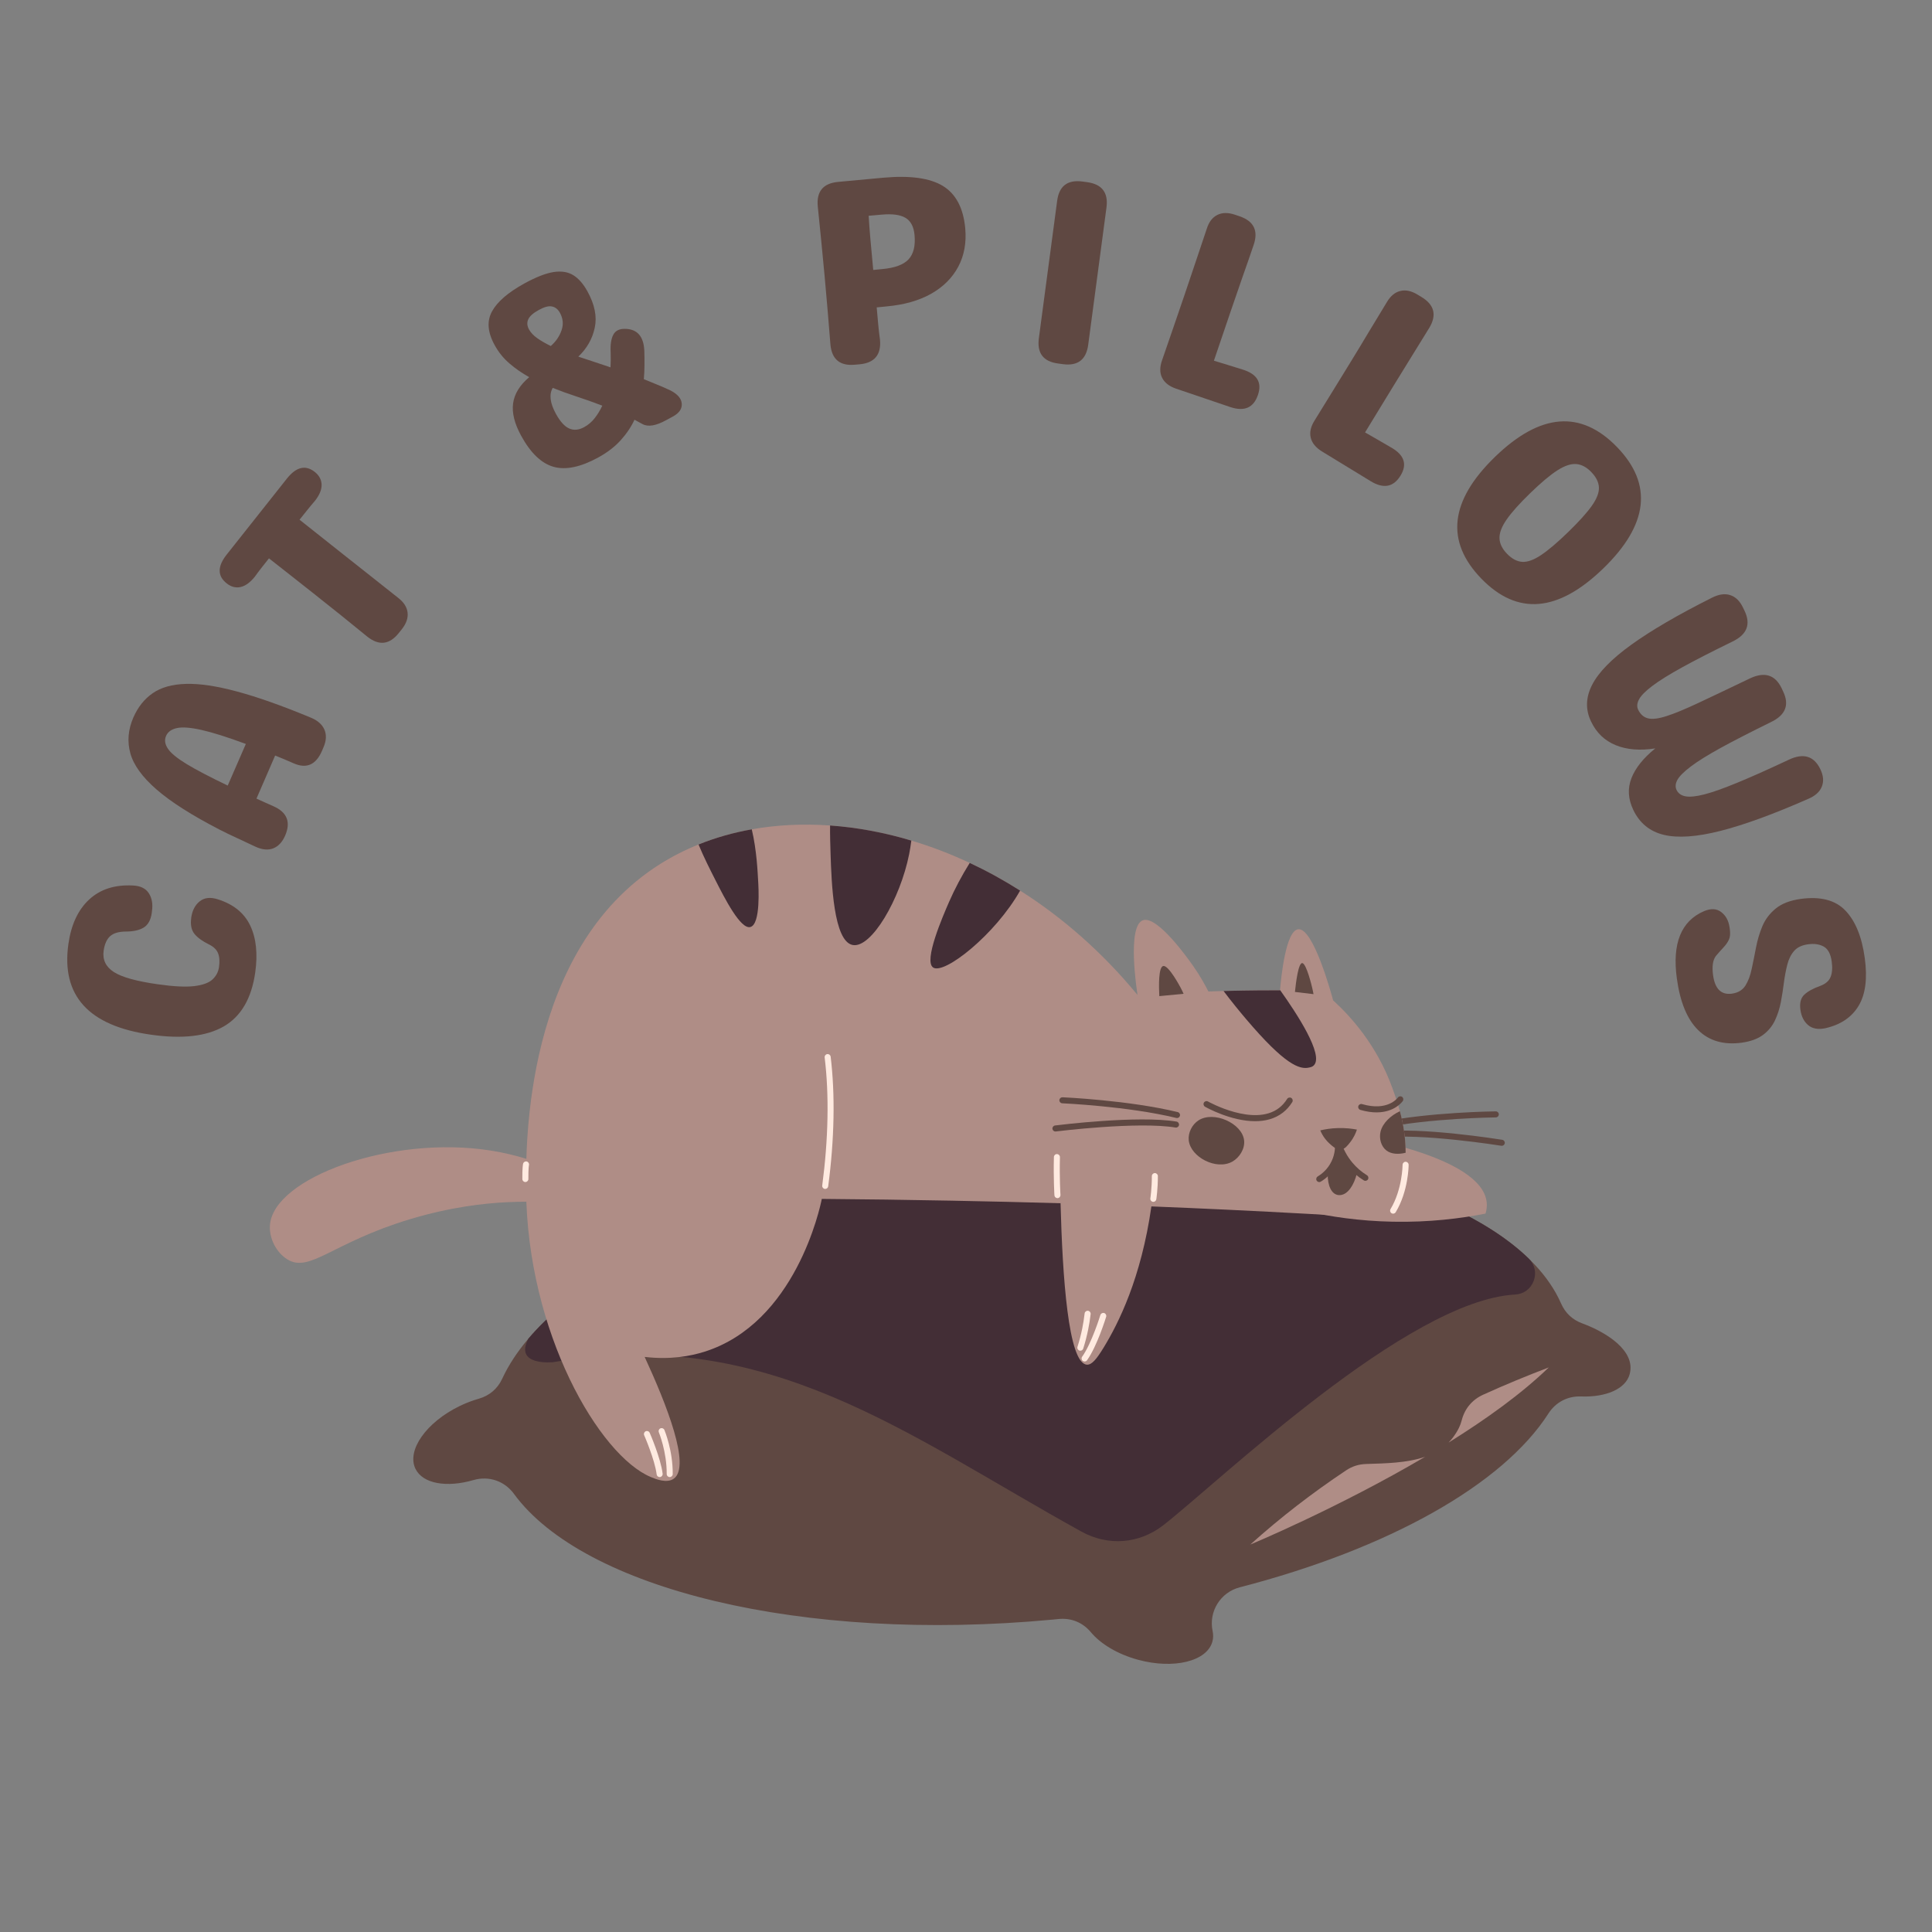 <svg xmlns="http://www.w3.org/2000/svg" xmlns:xlink="http://www.w3.org/1999/xlink" width="500" zoomAndPan="magnify" viewBox="0 0 375 375" height="500" preserveAspectRatio="xMidYMid meet" version="1.0"><rect x="0" y="0" width="375" height="375" fill="#808080" stroke="none"/><defs><g/><clipPath id="f2cd53c1f3"><path d="M 80 222 L 317 222 L 317 323 L 80 323 Z M 80 222 " clip-rule="nonzero"/></clipPath><clipPath id="e583a0220a"><path d="M 74.273 235.309 L 313.23 212.992 L 322.785 315.297 L 83.828 337.613 Z M 74.273 235.309 " clip-rule="nonzero"/></clipPath><clipPath id="c46b7ba93c"><path d="M 74.273 235.309 L 313.23 212.992 L 322.785 315.297 L 83.828 337.613 Z M 74.273 235.309 " clip-rule="nonzero"/></clipPath><clipPath id="5e48a79efe"><path d="M 101 222 L 298 222 L 298 300 L 101 300 Z M 101 222 " clip-rule="nonzero"/></clipPath><clipPath id="fb592bc202"><path d="M 74.273 235.309 L 313.23 212.992 L 322.785 315.297 L 83.828 337.613 Z M 74.273 235.309 " clip-rule="nonzero"/></clipPath><clipPath id="18f43b107c"><path d="M 74.273 235.309 L 313.23 212.992 L 322.785 315.297 L 83.828 337.613 Z M 74.273 235.309 " clip-rule="nonzero"/></clipPath><clipPath id="5981f6e654"><path d="M 242 265 L 301 265 L 301 300 L 242 300 Z M 242 265 " clip-rule="nonzero"/></clipPath><clipPath id="7e8341dd44"><path d="M 74.273 235.309 L 313.23 212.992 L 322.785 315.297 L 83.828 337.613 Z M 74.273 235.309 " clip-rule="nonzero"/></clipPath><clipPath id="f127211751"><path d="M 74.273 235.309 L 313.23 212.992 L 322.785 315.297 L 83.828 337.613 Z M 74.273 235.309 " clip-rule="nonzero"/></clipPath><clipPath id="a90901cdfd"><path d="M 267 219 L 292.141 219 L 292.141 223 L 267 223 Z M 267 219 " clip-rule="nonzero"/></clipPath><clipPath id="95e2cefcba"><path d="M 52.141 222 L 107 222 L 107 246 L 52.141 246 Z M 52.141 222 " clip-rule="nonzero"/></clipPath></defs><g fill="#5f4842" fill-opacity="1"><g transform="translate(46.588, 205.83)"><g><path d="M 2.953 -17.078 C 2.234 -12.023 0.191 -8.531 -3.172 -6.594 C -6.547 -4.664 -11.258 -4.133 -17.312 -5 C -29.395 -6.707 -34.727 -12.57 -33.312 -22.594 C -32.781 -26.352 -31.438 -29.234 -29.281 -31.234 C -27.125 -33.234 -24.289 -34.141 -20.781 -33.953 C -19.332 -33.891 -18.305 -33.391 -17.703 -32.453 C -17.098 -31.523 -16.895 -30.363 -17.094 -28.969 L -17.125 -28.656 C -17.32 -27.27 -17.844 -26.316 -18.688 -25.797 C -19.539 -25.273 -20.711 -25.016 -22.203 -25.016 C -23.555 -25.004 -24.555 -24.707 -25.203 -24.125 C -25.859 -23.539 -26.281 -22.602 -26.469 -21.312 C -26.719 -19.551 -26.055 -18.164 -24.484 -17.156 C -22.922 -16.156 -20.07 -15.363 -15.938 -14.781 C -12.945 -14.352 -10.613 -14.234 -8.938 -14.422 C -7.27 -14.617 -6.078 -15.047 -5.359 -15.703 C -4.641 -16.367 -4.211 -17.176 -4.078 -18.125 C -3.922 -19.219 -3.984 -20.113 -4.266 -20.812 C -4.547 -21.508 -5.125 -22.07 -6 -22.5 C -7.289 -23.133 -8.238 -23.82 -8.844 -24.562 C -9.445 -25.312 -9.656 -26.348 -9.469 -27.672 L -9.469 -27.719 C -9.27 -29.113 -8.719 -30.172 -7.812 -30.891 C -6.914 -31.609 -5.738 -31.734 -4.281 -31.266 C -1.258 -30.305 0.828 -28.609 1.984 -26.172 C 3.141 -23.734 3.461 -20.703 2.953 -17.078 Z M 2.953 -17.078 "/></g></g></g><g fill="#5f4842" fill-opacity="1"><g transform="translate(52.499, 168.744)"><g><path d="M -26.625 -29.453 C -25.738 -31.492 -24.477 -33.078 -22.844 -34.203 C -21.219 -35.328 -19.078 -35.926 -16.422 -36 C -13.773 -36.082 -10.477 -35.594 -6.531 -34.531 C -2.582 -33.477 2.176 -31.797 7.75 -29.484 C 9.125 -28.93 10.031 -28.145 10.469 -27.125 C 10.906 -26.113 10.844 -24.961 10.281 -23.672 L 9.984 -22.969 C 8.816 -20.301 7.004 -19.5 4.547 -20.562 C 3.922 -20.844 3.305 -21.109 2.703 -21.359 C 2.109 -21.617 1.508 -21.863 0.906 -22.094 L -2.719 -13.734 C -2.207 -13.516 -1.68 -13.273 -1.141 -13.016 C -0.609 -12.766 -0.047 -12.516 0.547 -12.266 C 3.223 -11.098 3.988 -9.191 2.844 -6.547 C 2.301 -5.297 1.531 -4.473 0.531 -4.078 C -0.457 -3.691 -1.609 -3.801 -2.922 -4.406 C -4.18 -5 -5.383 -5.562 -6.531 -6.094 C -7.688 -6.625 -8.785 -7.156 -9.828 -7.688 C -15.234 -10.477 -19.328 -13.082 -22.109 -15.5 C -24.891 -17.926 -26.586 -20.273 -27.203 -22.547 C -27.828 -24.816 -27.633 -27.117 -26.625 -29.453 Z M -8.297 -16.266 L -4.781 -24.344 C -8.383 -25.676 -11.254 -26.582 -13.391 -27.062 C -15.523 -27.539 -17.117 -27.66 -18.172 -27.422 C -19.223 -27.191 -19.922 -26.688 -20.266 -25.906 C -20.609 -25.113 -20.488 -24.285 -19.906 -23.422 C -19.332 -22.555 -18.117 -21.562 -16.266 -20.438 C -14.41 -19.312 -11.754 -17.922 -8.297 -16.266 Z M -8.297 -16.266 "/></g></g></g><g fill="#5f4842" fill-opacity="1"><g transform="translate(68.408, 134.22)"><g><path d="M -7.297 -42.609 C -6.441 -41.922 -6.004 -41.086 -5.984 -40.109 C -5.973 -39.141 -6.414 -38.094 -7.312 -36.969 C -7.852 -36.344 -8.359 -35.734 -8.828 -35.141 C -9.297 -34.547 -9.773 -33.945 -10.266 -33.344 L -1.719 -26.562 C 0.051 -25.164 1.812 -23.773 3.562 -22.391 C 5.312 -21.004 7.07 -19.609 8.844 -18.203 C 9.957 -17.348 10.578 -16.391 10.703 -15.328 C 10.828 -14.266 10.453 -13.18 9.578 -12.078 L 9 -11.359 C 7.195 -9.078 5.156 -8.844 2.875 -10.656 C 1.145 -12.07 -0.594 -13.484 -2.344 -14.891 C -4.094 -16.297 -5.852 -17.695 -7.625 -19.094 C -9.039 -20.227 -10.473 -21.359 -11.922 -22.484 C -13.379 -23.617 -14.805 -24.738 -16.203 -25.844 C -16.648 -25.281 -17.102 -24.707 -17.562 -24.125 C -18.02 -23.551 -18.477 -22.941 -18.938 -22.297 C -19.832 -21.172 -20.754 -20.5 -21.703 -20.281 C -22.66 -20.07 -23.566 -20.312 -24.422 -21 C -26.223 -22.426 -26.219 -24.285 -24.406 -26.578 L -12.719 -41.328 C -10.906 -43.609 -9.098 -44.035 -7.297 -42.609 Z M -7.297 -42.609 "/></g></g></g><g fill="#5f4842" fill-opacity="1"><g transform="translate(91.942, 106.841)"><g/></g></g><g fill="#5f4842" fill-opacity="1"><g transform="translate(106.109, 94.348)"><g><path d="M 24 -18.578 C 25.406 -17.859 26.145 -17 26.219 -16 C 26.301 -15.008 25.727 -14.176 24.5 -13.5 L 23.203 -12.797 C 21.223 -11.703 19.691 -11.445 18.609 -12.031 C 18.16 -12.289 17.641 -12.57 17.047 -12.875 C 16.379 -11.457 15.484 -10.129 14.359 -8.891 C 13.242 -7.648 11.801 -6.539 10.031 -5.562 C 6.613 -3.688 3.723 -3.078 1.359 -3.734 C -1.004 -4.391 -3.109 -6.398 -4.953 -9.766 C -6.242 -12.117 -6.766 -14.211 -6.516 -16.047 C -6.273 -17.879 -5.234 -19.578 -3.391 -21.141 C -4.805 -21.93 -6.086 -22.82 -7.234 -23.812 C -8.391 -24.801 -9.344 -25.984 -10.094 -27.359 C -11.469 -29.848 -11.641 -32.031 -10.609 -33.906 C -9.586 -35.781 -7.492 -37.586 -4.328 -39.328 C -2.047 -40.578 -0.148 -41.316 1.359 -41.547 C 2.879 -41.773 4.156 -41.566 5.188 -40.922 C 6.219 -40.273 7.129 -39.227 7.922 -37.781 C 9.328 -35.227 9.797 -32.875 9.328 -30.719 C 8.867 -28.57 7.805 -26.707 6.141 -25.125 C 7.109 -24.801 8.117 -24.469 9.172 -24.125 C 10.223 -23.781 11.297 -23.422 12.391 -23.047 C 12.441 -24.023 12.453 -24.973 12.422 -25.891 C 12.336 -27.398 12.504 -28.555 12.922 -29.359 C 13.336 -30.16 14.102 -30.547 15.219 -30.516 C 17.57 -30.484 18.816 -29.078 18.953 -26.297 C 18.984 -25.379 18.992 -24.457 18.984 -23.531 C 18.984 -22.613 18.941 -21.688 18.859 -20.75 C 19.734 -20.395 20.598 -20.039 21.453 -19.688 C 22.316 -19.344 23.164 -18.973 24 -18.578 Z M -1.516 -34.188 C -2.609 -33.594 -3.297 -32.984 -3.578 -32.359 C -3.859 -31.734 -3.805 -31.078 -3.422 -30.391 C -3.086 -29.785 -2.555 -29.223 -1.828 -28.703 C -1.098 -28.191 -0.223 -27.688 0.797 -27.188 C 1.773 -28.039 2.469 -29.047 2.875 -30.203 C 3.289 -31.367 3.191 -32.508 2.578 -33.625 C 2.203 -34.312 1.691 -34.723 1.047 -34.859 C 0.41 -35.004 -0.441 -34.781 -1.516 -34.188 Z M 7.266 -11.438 C 8.055 -11.863 8.738 -12.441 9.312 -13.172 C 9.883 -13.898 10.379 -14.711 10.797 -15.609 C 9.109 -16.254 7.453 -16.844 5.828 -17.375 C 4.203 -17.906 2.648 -18.469 1.172 -19.062 C 0.441 -17.789 0.648 -16.109 1.797 -14.016 C 2.629 -12.504 3.492 -11.555 4.391 -11.172 C 5.285 -10.785 6.242 -10.875 7.266 -11.438 Z M 7.266 -11.438 "/></g></g></g><g fill="#5f4842" fill-opacity="1"><g transform="translate(139.92, 77.56)"><g/></g></g><g fill="#5f4842" fill-opacity="1"><g transform="translate(157.729, 71.539)"><g><path d="M 8.203 -0.75 C 5.297 -0.477 3.711 -1.797 3.453 -4.703 C 3.273 -6.93 3.094 -9.16 2.906 -11.391 C 2.719 -13.629 2.52 -15.875 2.312 -18.125 C 2.113 -20.344 1.898 -22.57 1.672 -24.812 C 1.453 -27.051 1.227 -29.273 1 -31.484 C 0.727 -34.379 2.047 -35.961 4.953 -36.234 L 13.75 -37.047 C 18.938 -37.516 22.785 -36.977 25.297 -35.438 C 27.816 -33.895 29.258 -31.156 29.625 -27.219 C 29.875 -24.426 29.422 -21.941 28.266 -19.766 C 27.109 -17.598 25.352 -15.848 23 -14.516 C 20.645 -13.191 17.758 -12.375 14.344 -12.062 L 12.438 -11.875 C 12.531 -10.82 12.625 -9.77 12.719 -8.719 C 12.812 -7.676 12.93 -6.633 13.078 -5.594 C 13.336 -2.688 12.02 -1.098 9.125 -0.828 Z M 11.766 -19.141 L 13.516 -19.312 C 15.941 -19.531 17.641 -20.156 18.609 -21.188 C 19.586 -22.227 19.977 -23.812 19.781 -25.938 C 19.633 -27.539 19.051 -28.645 18.031 -29.25 C 17.02 -29.863 15.457 -30.07 13.344 -29.875 L 10.875 -29.656 C 10.957 -28.281 11.066 -26.812 11.203 -25.25 C 11.348 -23.695 11.535 -21.66 11.766 -19.141 Z M 11.766 -19.141 "/></g></g></g><g fill="#5f4842" fill-opacity="1"><g transform="translate(197.237, 69.482)"><g><path d="M 8.156 1.078 C 5.27 0.703 4.02 -0.93 4.406 -3.828 L 7.953 -30.484 C 8.328 -33.367 9.957 -34.625 12.844 -34.25 L 13.766 -34.125 C 16.648 -33.738 17.906 -32.102 17.531 -29.219 L 13.984 -2.562 C 13.598 0.332 11.961 1.586 9.078 1.203 Z M 8.156 1.078 "/></g></g></g><g fill="#5f4842" fill-opacity="1"><g transform="translate(220.463, 72.778)"><g><path d="M 15.156 -2.766 C 16.082 -2.492 17.004 -2.211 17.922 -1.922 C 18.836 -1.629 19.758 -1.344 20.688 -1.062 C 23.531 -0.195 24.535 1.445 23.703 3.875 C 22.859 6.375 21.055 7.156 18.297 6.219 L 7.797 2.656 C 6.461 2.195 5.562 1.488 5.094 0.531 C 4.625 -0.426 4.629 -1.566 5.109 -2.891 C 5.836 -5.035 6.57 -7.164 7.312 -9.281 C 8.051 -11.406 8.773 -13.52 9.484 -15.625 C 10.203 -17.738 10.914 -19.859 11.625 -21.984 C 12.332 -24.117 13.047 -26.242 13.766 -28.359 C 14.18 -29.691 14.867 -30.594 15.828 -31.062 C 16.785 -31.539 17.93 -31.551 19.266 -31.094 L 20.141 -30.797 C 22.898 -29.859 23.812 -28.008 22.875 -25.25 C 22.156 -23.133 21.422 -21.02 20.672 -18.906 C 19.93 -16.789 19.203 -14.676 18.484 -12.562 Z M 15.156 -2.766 "/></g></g></g><g fill="#5f4842" fill-opacity="1"><g transform="translate(249.551, 83.322)"><g><path d="M 15.406 0.609 C 16.238 1.078 17.07 1.555 17.906 2.047 C 18.738 2.535 19.57 3.02 20.406 3.5 C 23.008 4.957 23.641 6.785 22.297 8.984 C 20.922 11.234 18.988 11.598 16.5 10.078 L 7.031 4.297 C 5.832 3.555 5.109 2.664 4.859 1.625 C 4.609 0.594 4.859 -0.516 5.609 -1.703 C 6.785 -3.629 7.969 -5.547 9.156 -7.453 C 10.344 -9.359 11.516 -11.266 12.672 -13.172 C 13.836 -15.066 14.992 -16.977 16.141 -18.906 C 17.297 -20.832 18.457 -22.75 19.625 -24.656 C 20.332 -25.863 21.207 -26.594 22.25 -26.844 C 23.289 -27.102 24.41 -26.863 25.609 -26.125 L 26.391 -25.656 C 28.879 -24.133 29.363 -22.129 27.844 -19.641 C 26.676 -17.734 25.5 -15.828 24.312 -13.922 C 23.133 -12.016 21.961 -10.113 20.797 -8.219 Z M 15.406 0.609 "/></g></g></g><g fill="#5f4842" fill-opacity="1"><g transform="translate(275.582, 99.244)"><g><path d="M 11.938 13.062 C 4.926 5.82 5.816 -2.055 14.609 -10.578 C 23.379 -19.078 31.27 -19.707 38.281 -12.469 C 45.27 -5.258 44.379 2.594 35.609 11.094 C 26.816 19.613 18.926 20.27 11.938 13.062 Z M 16.922 8.234 C 17.879 9.223 18.867 9.75 19.891 9.812 C 20.91 9.875 22.125 9.438 23.531 8.5 C 24.938 7.562 26.688 6.078 28.781 4.047 C 30.875 2.016 32.406 0.316 33.375 -1.047 C 34.344 -2.41 34.805 -3.598 34.766 -4.609 C 34.734 -5.629 34.238 -6.633 33.281 -7.625 C 32.352 -8.582 31.375 -9.098 30.344 -9.172 C 29.32 -9.254 28.102 -8.844 26.688 -7.938 C 25.281 -7.031 23.531 -5.562 21.438 -3.531 C 19.344 -1.5 17.812 0.211 16.844 1.609 C 15.883 3.004 15.426 4.219 15.469 5.25 C 15.508 6.281 15.992 7.273 16.922 8.234 Z M 16.922 8.234 "/></g></g></g><g fill="#5f4842" fill-opacity="1"><g transform="translate(303.386, 127.497)"><g><path d="M 43.812 19.969 C 46.664 18.613 48.711 19.234 49.953 21.828 C 50.547 23.066 50.633 24.191 50.219 25.203 C 49.812 26.223 48.91 27.02 47.516 27.594 C 40.797 30.551 35.141 32.613 30.547 33.781 C 25.953 34.945 22.289 35.203 19.562 34.547 C 16.844 33.891 14.867 32.281 13.641 29.719 C 12.617 27.582 12.5 25.52 13.281 23.531 C 14.062 21.551 15.602 19.629 17.906 17.766 C 14.945 18.234 12.383 18.023 10.219 17.141 C 8.062 16.254 6.469 14.723 5.438 12.547 C 4.32 10.234 4.395 7.852 5.656 5.406 C 6.914 2.969 9.461 0.367 13.297 -2.391 C 17.129 -5.148 22.32 -8.176 28.875 -11.469 C 30.227 -12.156 31.422 -12.328 32.453 -11.984 C 33.492 -11.648 34.316 -10.848 34.922 -9.578 L 35.234 -8.938 C 36.492 -6.301 35.695 -4.305 32.844 -2.953 C 28.863 -1.004 25.613 0.66 23.094 2.047 C 20.57 3.441 18.648 4.641 17.328 5.641 C 16.004 6.641 15.145 7.508 14.75 8.25 C 14.352 8.988 14.297 9.656 14.578 10.25 C 15.023 11.176 15.672 11.738 16.516 11.938 C 17.359 12.145 18.562 11.992 20.125 11.484 C 21.688 10.984 23.77 10.117 26.375 8.891 C 28.977 7.672 32.273 6.102 36.266 4.188 C 39.117 2.832 41.176 3.473 42.438 6.109 L 42.719 6.719 C 43.977 9.332 43.18 11.316 40.328 12.672 C 36.348 14.629 33.094 16.301 30.562 17.688 C 28.039 19.082 26.117 20.281 24.797 21.281 C 23.473 22.281 22.609 23.141 22.203 23.859 C 21.805 24.586 21.75 25.242 22.031 25.828 C 22.344 26.484 22.91 26.895 23.734 27.062 C 24.566 27.227 25.785 27.109 27.391 26.703 C 28.992 26.297 31.129 25.539 33.797 24.438 C 36.461 23.344 39.801 21.852 43.812 19.969 Z M 43.812 19.969 "/></g></g></g><g fill="#5f4842" fill-opacity="1"><g transform="translate(323.943, 174.93)"><g><path d="M 1.531 14.984 C 0.602 8.191 2.363 3.836 6.812 1.922 C 8.156 1.359 9.27 1.422 10.156 2.109 C 11.051 2.797 11.586 3.789 11.766 5.094 L 11.828 5.547 C 11.93 6.359 11.859 7.016 11.609 7.516 C 11.367 8.016 11.031 8.492 10.594 8.953 C 10.156 9.422 9.656 9.984 9.094 10.641 C 8.508 11.441 8.332 12.676 8.562 14.344 C 8.926 17.02 10.145 18.219 12.219 17.938 C 13.406 17.77 14.273 17.254 14.828 16.391 C 15.379 15.523 15.789 14.438 16.062 13.125 C 16.344 11.82 16.617 10.453 16.891 9.016 C 17.16 7.586 17.57 6.203 18.125 4.859 C 18.688 3.523 19.551 2.379 20.719 1.422 C 21.883 0.461 23.504 -0.16 25.578 -0.453 C 29.41 -0.973 32.297 -0.223 34.234 1.797 C 36.18 3.816 37.438 6.879 38 10.984 C 38.551 14.961 38.156 18.066 36.812 20.297 C 35.469 22.535 33.301 23.988 30.312 24.656 C 28.926 24.938 27.82 24.727 27 24.031 C 26.188 23.332 25.691 22.344 25.516 21.062 C 25.336 19.77 25.582 18.801 26.25 18.156 C 26.926 17.508 27.957 16.938 29.344 16.438 C 30.395 16.051 31.07 15.469 31.375 14.688 C 31.688 13.914 31.758 12.926 31.594 11.719 C 31.395 10.25 30.883 9.281 30.062 8.812 C 29.238 8.344 28.219 8.191 27 8.359 C 25.812 8.516 24.91 8.941 24.297 9.641 C 23.68 10.348 23.238 11.238 22.969 12.312 C 22.695 13.383 22.477 14.547 22.312 15.797 C 22.156 17.055 21.957 18.316 21.719 19.578 C 21.477 20.836 21.098 22.02 20.578 23.125 C 20.055 24.238 19.285 25.176 18.266 25.938 C 17.242 26.707 15.867 27.211 14.141 27.453 C 10.641 27.93 7.816 27.117 5.672 25.016 C 3.535 22.922 2.156 19.578 1.531 14.984 Z M 1.531 14.984 "/></g></g></g><g clip-path="url(#f2cd53c1f3)"><g clip-path="url(#e583a0220a)"><g clip-path="url(#c46b7ba93c)"><path fill="#5f4842" d="M 195.805 223.941 C 248.5 219.02 293.676 231.777 303 252.996 C 303.82 254.863 305.211 256.172 307.125 256.871 C 311.734 258.57 317.562 262.168 316.316 266.734 C 315.531 269.617 311.691 271.227 306.895 271.051 C 304.27 270.953 301.965 272.16 300.543 274.371 C 291.684 288.18 269.543 300.613 240.633 308.098 C 236.887 309.066 234.57 312.805 235.367 316.59 C 235.516 317.281 235.508 317.965 235.328 318.625 C 234.281 322.465 227.809 324.047 220.879 322.156 C 216.883 321.066 213.609 319.062 211.75 316.824 C 210.168 314.922 207.941 314.008 205.477 314.25 C 205.07 314.293 204.66 314.332 204.25 314.371 C 155.512 318.922 113.215 308.352 99.754 289.953 C 97.926 287.453 94.875 286.414 91.898 287.281 C 86.727 288.785 82.059 288.008 80.641 285.094 C 78.902 281.516 82.73 276.066 89.191 272.926 C 90.438 272.32 91.691 271.844 92.914 271.496 C 95.012 270.898 96.578 269.559 97.496 267.578 C 107.082 246.887 146.836 228.516 195.805 223.941 " fill-opacity="1" fill-rule="evenodd"/></g></g></g><g clip-path="url(#5e48a79efe)"><g clip-path="url(#fb592bc202)"><g clip-path="url(#18f43b107c)"><path fill="#432e36" d="M 195.805 223.941 C 240.801 219.742 280.309 228.426 296.703 244.266 C 297.898 245.418 298.27 247.07 297.691 248.621 C 297.109 250.176 295.746 251.18 294.09 251.27 C 273.195 252.398 236.746 287.5 225.812 296.031 C 221.145 299.672 215.105 300.148 209.922 297.289 C 176.012 278.559 148.945 257.152 107.383 264.395 C 107.383 264.395 99.691 265.211 102.57 259.824 C 117.34 242.441 153.059 227.934 195.805 223.941 " fill-opacity="1" fill-rule="evenodd"/></g></g></g><g clip-path="url(#5981f6e654)"><g clip-path="url(#7e8341dd44)"><g clip-path="url(#f127211751)"><path fill="#af8d86" d="M 242.684 299.797 C 248.547 294.523 254.754 289.746 261.238 285.422 C 262.457 284.605 263.703 284.207 265.172 284.16 C 268.781 284.039 273.035 284 276.621 282.758 C 259.688 292.727 242.684 299.797 242.684 299.797 Z M 287.898 270.703 C 292.07 268.812 296.312 267.051 300.613 265.418 C 295.336 270.531 288.398 275.504 281.156 280.012 C 281.477 279.688 281.773 279.344 282.055 278.965 C 283.035 277.641 283.484 276.586 283.715 275.688 C 284.301 273.402 285.75 271.676 287.898 270.703 " fill-opacity="1" fill-rule="evenodd"/></g></g></g><path fill="#5f4842" d="M 268 218.988 C 268.039 218.988 268.078 218.984 268.117 218.977 C 277.504 217.023 290.211 216.887 290.34 216.887 C 290.664 216.883 290.922 216.617 290.918 216.293 C 290.918 215.973 290.656 215.715 290.332 215.715 C 290.332 215.715 290.332 215.715 290.328 215.715 C 290.199 215.715 277.379 215.855 267.879 217.832 C 267.562 217.898 267.359 218.207 267.426 218.523 C 267.484 218.801 267.727 218.988 268 218.988 Z M 268 218.988 " fill-opacity="1" fill-rule="nonzero"/><g clip-path="url(#a90901cdfd)"><path fill="#5f4842" d="M 291.496 222.398 C 291.777 222.398 292.027 222.195 292.074 221.906 C 292.125 221.586 291.906 221.289 291.59 221.234 C 290.938 221.133 275.574 218.688 268.051 219.68 C 267.73 219.723 267.508 220.016 267.547 220.336 C 267.59 220.656 267.887 220.883 268.207 220.84 C 275.559 219.871 291.246 222.367 291.402 222.391 C 291.434 222.398 291.465 222.398 291.496 222.398 Z M 291.496 222.398 " fill-opacity="1" fill-rule="nonzero"/></g><path fill="#af8d86" d="M 253.594 235.117 C 258.121 236.129 263.781 237.004 270.32 237.133 C 277.41 237.277 283.531 236.504 288.34 235.559 C 288.574 234.785 288.633 234.066 288.57 233.398 C 287.66 224.199 262.137 220.316 259.57 219.945 C 257.578 225 255.586 230.059 253.594 235.117 Z M 253.594 235.117 " fill-opacity="1" fill-rule="nonzero"/><path fill="#af8d86" d="M 102.109 230.793 C 102.332 258.668 116.348 282.543 126.332 286.695 C 127.219 287.07 129.457 287.992 130.809 286.992 C 134.109 284.547 129.402 272.648 125.129 263.375 C 130.113 263.961 134.012 263.219 136.691 262.383 C 154.43 256.82 159.191 234.34 159.512 232.707 C 167.809 232.77 176.188 232.883 184.633 233.047 C 191.766 233.18 198.836 233.348 205.852 233.547 C 206.23 247.82 207.348 264.488 210.914 264.875 C 211.898 264.98 212.828 263.828 214.203 261.586 C 217.09 256.879 221.5 248.098 223.484 234.164 C 228.414 234.355 233.367 234.574 238.348 234.809 C 248.82 235.305 259.176 235.883 269.41 236.535 C 270.195 235.16 271.203 233.109 271.918 230.492 C 272.559 228.133 272.824 225.867 272.828 223.742 C 272.836 220.715 272.34 217.98 271.719 215.68 C 271.242 213.918 270.703 212.41 270.27 211.207 C 267.25 202.855 262.156 197.273 258.762 194.172 C 258.363 192.691 254.902 180.051 251.984 180.367 C 249.555 180.637 248.664 189.719 248.457 192.16 C 248.457 192.176 248.453 192.199 248.453 192.215 C 247.328 192.215 245.965 192.215 244.414 192.23 C 242.094 192.246 240.234 192.285 239.145 192.309 C 238.621 192.32 238.074 192.332 237.488 192.352 C 236.578 192.379 235.598 192.41 234.547 192.445 C 233.938 191.234 232.969 189.453 231.559 187.445 C 230.777 186.332 224.668 177.629 221.84 178.621 C 218.711 179.73 220.672 192.355 220.797 193.125 C 213.934 184.793 206.18 178.043 198.004 172.867 C 194.797 170.832 191.531 169.039 188.223 167.492 C 184.477 165.73 180.684 164.285 176.891 163.156 C 171.59 161.57 166.293 160.59 161.117 160.23 C 155.883 159.855 150.777 160.102 145.918 160.973 C 142.324 161.609 138.863 162.594 135.586 163.918 C 132.969 164.965 130.477 166.234 128.121 167.715 C 101.727 184.336 102.047 222.395 102.109 230.793 Z M 102.109 230.793 " fill-opacity="1" fill-rule="nonzero"/><path fill="#5f4842" d="M 228.457 217.012 C 228.723 217.012 228.961 216.832 229.027 216.566 C 229.102 216.25 228.91 215.934 228.598 215.859 C 219.172 213.559 206.363 212.984 206.234 212.98 C 205.906 212.973 205.637 213.215 205.625 213.539 C 205.609 213.863 205.859 214.137 206.184 214.148 C 206.309 214.156 219.008 214.723 228.32 216.996 C 228.367 217.008 228.414 217.012 228.457 217.012 Z M 228.457 217.012 " fill-opacity="1" fill-rule="nonzero"/><path fill="#5f4842" d="M 204.859 219.621 C 204.883 219.621 204.906 219.621 204.934 219.617 C 205.09 219.598 220.855 217.637 228.168 218.855 C 228.492 218.906 228.789 218.691 228.844 218.375 C 228.895 218.055 228.68 217.754 228.363 217.699 C 220.879 216.453 205.441 218.371 204.785 218.453 C 204.465 218.496 204.238 218.789 204.277 219.109 C 204.316 219.406 204.566 219.621 204.859 219.621 Z M 204.859 219.621 " fill-opacity="1" fill-rule="nonzero"/><path fill="#5f4842" d="M 230.734 221.34 C 231.09 224.598 236.102 227.203 239.188 225.473 C 240.586 224.691 241.668 222.977 241.48 221.34 C 241.102 218.012 235.543 215.535 232.594 217.484 C 231.375 218.289 230.578 219.867 230.734 221.34 Z M 230.734 221.34 " fill-opacity="1" fill-rule="nonzero"/><path fill="#5f4842" d="M 269.129 223.328 C 270.062 224.02 271.441 224.102 272.832 223.746 C 272.836 220.719 272.34 217.984 271.719 215.684 C 269.949 216.508 268.371 217.977 267.965 219.645 C 267.637 221.023 268.09 222.551 269.129 223.328 Z M 269.129 223.328 " fill-opacity="1" fill-rule="nonzero"/><path fill="#5f4842" d="M 257.758 226.969 C 257.516 229.422 258.133 231.371 259.352 231.855 C 259.734 232.008 260.078 231.973 260.207 231.961 C 261.602 231.809 262.812 230.082 263.379 227.723 C 262.512 226.844 261.504 225.617 260.66 223.996 C 260.32 223.34 260.055 222.711 259.844 222.125 C 259.887 222.711 259.914 224.16 259.02 225.582 C 258.609 226.23 258.133 226.676 257.758 226.969 Z M 257.758 226.969 " fill-opacity="1" fill-rule="nonzero"/><path fill="#5f4842" d="M 225.02 193.348 C 226.59 193.195 228.164 193.047 229.734 192.895 C 229.609 192.613 229.426 192.211 229.176 191.742 C 228.98 191.375 226.875 187.438 225.84 187.496 C 224.824 187.555 224.926 191.492 225.02 193.348 Z M 225.02 193.348 " fill-opacity="1" fill-rule="nonzero"/><path fill="#5f4842" d="M 251.348 192.535 C 252.547 192.68 253.75 192.82 254.953 192.965 C 254.898 192.66 254.816 192.234 254.695 191.727 C 254.602 191.328 253.574 187.07 252.789 186.938 C 252.016 186.809 251.535 190.695 251.348 192.535 Z M 251.348 192.535 " fill-opacity="1" fill-rule="nonzero"/><path fill="#5f4842" d="M 256.262 219.406 C 256.801 220.695 257.543 221.492 258.012 221.922 C 258.703 222.551 259.453 223.234 260.34 223.109 C 261.051 223.008 261.5 222.434 262.094 221.676 C 262.805 220.766 263.176 219.871 263.375 219.254 C 262.402 219.066 261.16 218.918 259.719 218.957 C 258.359 218.992 257.191 219.188 256.262 219.406 Z M 256.262 219.406 " fill-opacity="1" fill-rule="nonzero"/><path fill="#5f4842" d="M 256.066 229.438 C 256.168 229.438 256.27 229.414 256.363 229.355 C 257.164 228.879 258.641 227.785 259.551 225.828 C 259.809 225.266 259.984 224.719 260.102 224.199 C 260.52 224.984 261.016 225.723 261.594 226.414 C 262.48 227.473 263.527 228.383 264.711 229.109 C 264.984 229.281 265.348 229.195 265.516 228.922 C 265.688 228.645 265.602 228.285 265.328 228.117 C 264.25 227.453 263.297 226.625 262.492 225.66 C 261.441 224.406 260.68 222.965 260.219 221.375 C 260.133 221.082 259.836 220.902 259.539 220.965 C 259.242 221.027 259.039 221.305 259.074 221.609 C 259.184 222.5 259.168 223.867 258.488 225.332 C 257.711 227.008 256.449 227.941 255.766 228.352 C 255.488 228.516 255.395 228.875 255.562 229.152 C 255.672 229.336 255.867 229.438 256.066 229.438 Z M 256.066 229.438 " fill-opacity="1" fill-rule="nonzero"/><g clip-path="url(#95e2cefcba)"><path fill="#af8d86" d="M 55.777 244.445 C 60.137 247.129 64.492 241.203 79.492 236.672 C 87.523 234.246 94.078 233.566 98.227 233.355 C 99.859 233.27 101.219 233.254 102.168 233.254 C 103.52 230.965 104.871 228.676 106.223 226.383 C 104.184 225.551 100.293 224.117 95.238 223.32 C 75.906 220.266 52.965 228.641 52.391 237.867 C 52.234 240.387 53.645 243.133 55.777 244.445 Z M 55.777 244.445 " fill-opacity="1" fill-rule="nonzero"/></g><path fill="#5f4842" d="M 243.617 217.625 C 245.52 217.625 247.414 217.188 248.992 215.969 C 249.703 215.418 250.32 214.73 250.824 213.922 C 250.996 213.648 250.914 213.285 250.637 213.113 C 250.363 212.945 250.004 213.027 249.832 213.301 C 249.402 213.992 248.879 214.578 248.277 215.043 C 243.422 218.789 234.562 213.848 234.473 213.801 C 234.191 213.641 233.836 213.738 233.676 214.02 C 233.516 214.301 233.617 214.66 233.898 214.816 C 234.176 214.977 238.93 217.625 243.617 217.625 Z M 243.617 217.625 " fill-opacity="1" fill-rule="nonzero"/><path fill="#5f4842" d="M 267.18 215.914 C 270.711 215.914 272.207 213.816 272.281 213.703 C 272.465 213.438 272.398 213.074 272.133 212.891 C 271.871 212.707 271.504 212.773 271.32 213.039 C 271.238 213.152 269.32 215.75 264.375 214.305 C 264.062 214.215 263.738 214.395 263.648 214.703 C 263.555 215.012 263.734 215.34 264.047 215.43 C 265.23 215.773 266.273 215.914 267.18 215.914 Z M 267.18 215.914 " fill-opacity="1" fill-rule="nonzero"/><path fill="#432e36" d="M 237.488 192.352 C 239.145 194.539 240.637 196.359 241.871 197.809 C 249.391 206.668 252.234 207.645 254.109 207.207 C 254.453 207.129 254.766 207.055 255.027 206.777 C 256.984 204.754 251.695 196.703 248.457 192.16 C 248.457 192.18 248.453 192.203 248.453 192.219 C 247.328 192.219 245.965 192.219 244.414 192.23 C 242.094 192.25 240.234 192.289 239.145 192.312 C 238.625 192.324 238.074 192.336 237.488 192.352 Z M 237.488 192.352 " fill-opacity="1" fill-rule="nonzero"/><path fill="#ffeae0" d="M 205.25 232.559 C 205.262 232.559 205.273 232.559 205.289 232.555 C 205.609 232.535 205.855 232.258 205.836 231.934 C 205.832 231.902 205.625 228.664 205.734 224.609 C 205.742 224.285 205.488 224.016 205.164 224.008 C 204.852 223.98 204.57 224.254 204.562 224.578 C 204.453 228.691 204.664 231.977 204.664 232.008 C 204.688 232.32 204.941 232.559 205.25 232.559 Z M 205.25 232.559 " fill-opacity="1" fill-rule="nonzero"/><path fill="#ffeae0" d="M 160.172 230.77 C 160.461 230.77 160.715 230.559 160.754 230.262 C 161.961 221.148 162.125 212.449 161.23 205.109 C 161.191 204.789 160.902 204.559 160.578 204.598 C 160.254 204.637 160.027 204.93 160.066 205.25 C 160.953 212.492 160.789 221.09 159.594 230.109 C 159.551 230.43 159.773 230.723 160.094 230.766 C 160.121 230.77 160.148 230.77 160.172 230.77 Z M 160.172 230.77 " fill-opacity="1" fill-rule="nonzero"/><path fill="#ffeae0" d="M 101.973 229.43 C 101.973 229.43 101.977 229.43 101.98 229.43 C 102.301 229.426 102.562 229.164 102.559 228.84 C 102.535 226.789 102.672 226.152 102.672 226.145 C 102.742 225.832 102.547 225.516 102.238 225.445 C 101.926 225.371 101.613 225.559 101.535 225.871 C 101.516 225.941 101.363 226.633 101.387 228.852 C 101.391 229.172 101.652 229.43 101.973 229.43 Z M 101.973 229.43 " fill-opacity="1" fill-rule="nonzero"/><path fill="#ffeae0" d="M 270.402 235.57 C 270.602 235.57 270.797 235.469 270.906 235.289 C 273.379 231.184 273.414 226.293 273.414 226.086 C 273.414 225.762 273.152 225.5 272.832 225.5 C 272.828 225.5 272.828 225.5 272.828 225.5 C 272.508 225.5 272.246 225.762 272.242 226.082 C 272.242 226.133 272.203 230.863 269.902 234.684 C 269.734 234.961 269.824 235.32 270.102 235.488 C 270.195 235.543 270.301 235.57 270.402 235.57 Z M 270.402 235.57 " fill-opacity="1" fill-rule="nonzero"/><path fill="#ffeae0" d="M 223.859 233.277 C 224.145 233.277 224.391 233.07 224.438 232.781 C 224.449 232.699 224.742 230.793 224.742 228.281 C 224.742 227.961 224.48 227.695 224.16 227.695 C 223.836 227.695 223.574 227.961 223.574 228.281 C 223.574 230.699 223.285 232.582 223.281 232.602 C 223.23 232.918 223.449 233.219 223.77 233.27 C 223.801 233.273 223.832 233.277 223.859 233.277 Z M 223.859 233.277 " fill-opacity="1" fill-rule="nonzero"/><path fill="#ffeae0" d="M 210.52 264.262 C 210.699 264.262 210.879 264.18 210.996 264.02 C 212.934 261.32 214.633 255.824 214.703 255.59 C 214.797 255.281 214.625 254.953 214.316 254.859 C 214.004 254.766 213.68 254.938 213.582 255.246 C 213.566 255.305 211.871 260.793 210.043 263.336 C 209.855 263.598 209.914 263.965 210.176 264.152 C 210.281 264.227 210.398 264.262 210.52 264.262 Z M 210.52 264.262 " fill-opacity="1" fill-rule="nonzero"/><path fill="#ffeae0" d="M 209.695 262.172 C 209.945 262.172 210.176 262.012 210.254 261.762 C 210.633 260.566 210.953 259.34 211.203 258.113 C 211.41 257.113 211.574 256.086 211.691 255.066 C 211.727 254.746 211.496 254.453 211.176 254.418 C 210.855 254.383 210.562 254.613 210.527 254.934 C 210.414 255.918 210.254 256.91 210.059 257.879 C 209.816 259.066 209.508 260.254 209.141 261.406 C 209.039 261.715 209.211 262.047 209.52 262.145 C 209.578 262.16 209.637 262.172 209.695 262.172 Z M 209.695 262.172 " fill-opacity="1" fill-rule="nonzero"/><path fill="#ffeae0" d="M 129.992 286.699 C 130.312 286.699 130.574 286.441 130.574 286.121 C 130.613 281.57 129.027 277.719 128.961 277.555 C 128.836 277.258 128.496 277.117 128.195 277.242 C 127.898 277.367 127.758 277.707 127.883 278.008 C 127.895 278.043 129.441 281.805 129.406 286.109 C 129.402 286.434 129.664 286.699 129.984 286.699 C 129.988 286.699 129.988 286.699 129.992 286.699 Z M 129.992 286.699 " fill-opacity="1" fill-rule="nonzero"/><path fill="#ffeae0" d="M 128.035 286.699 C 128.059 286.699 128.086 286.699 128.109 286.695 C 128.43 286.656 128.656 286.363 128.617 286.043 C 128.238 283.004 126.195 278.305 126.105 278.109 C 125.977 277.812 125.633 277.676 125.336 277.805 C 125.039 277.938 124.906 278.281 125.035 278.578 C 125.055 278.625 127.098 283.316 127.457 286.188 C 127.492 286.484 127.746 286.699 128.035 286.699 Z M 128.035 286.699 " fill-opacity="1" fill-rule="nonzero"/><path fill="#432e36" d="M 181.133 187.801 C 183.305 189.219 193.203 181.379 198.004 172.867 C 194.797 170.832 191.531 169.039 188.223 167.492 C 186.684 169.953 185.277 172.617 184.219 175.047 C 183.031 177.781 179.203 186.551 181.133 187.801 Z M 181.133 187.801 " fill-opacity="1" fill-rule="nonzero"/><path fill="#432e36" d="M 161.117 160.23 C 161.094 162.078 161.156 163.965 161.215 165.777 C 161.398 171.301 161.777 182.668 165.484 183.418 C 169.113 184.156 174.734 174.508 176.469 165.777 C 176.621 165.004 176.766 164.121 176.891 163.156 C 171.59 161.57 166.293 160.59 161.117 160.23 Z M 161.117 160.23 " fill-opacity="1" fill-rule="nonzero"/><path fill="#432e36" d="M 135.586 163.918 C 136.605 166.383 137.852 168.836 138.883 170.867 C 140.656 174.355 143.754 180.469 145.656 179.93 C 147.676 179.367 147.23 172.164 147.148 170.867 C 147.055 169.379 146.898 165.094 145.918 160.973 C 142.324 161.609 138.863 162.594 135.586 163.918 Z M 135.586 163.918 " fill-opacity="1" fill-rule="nonzero"/></svg>